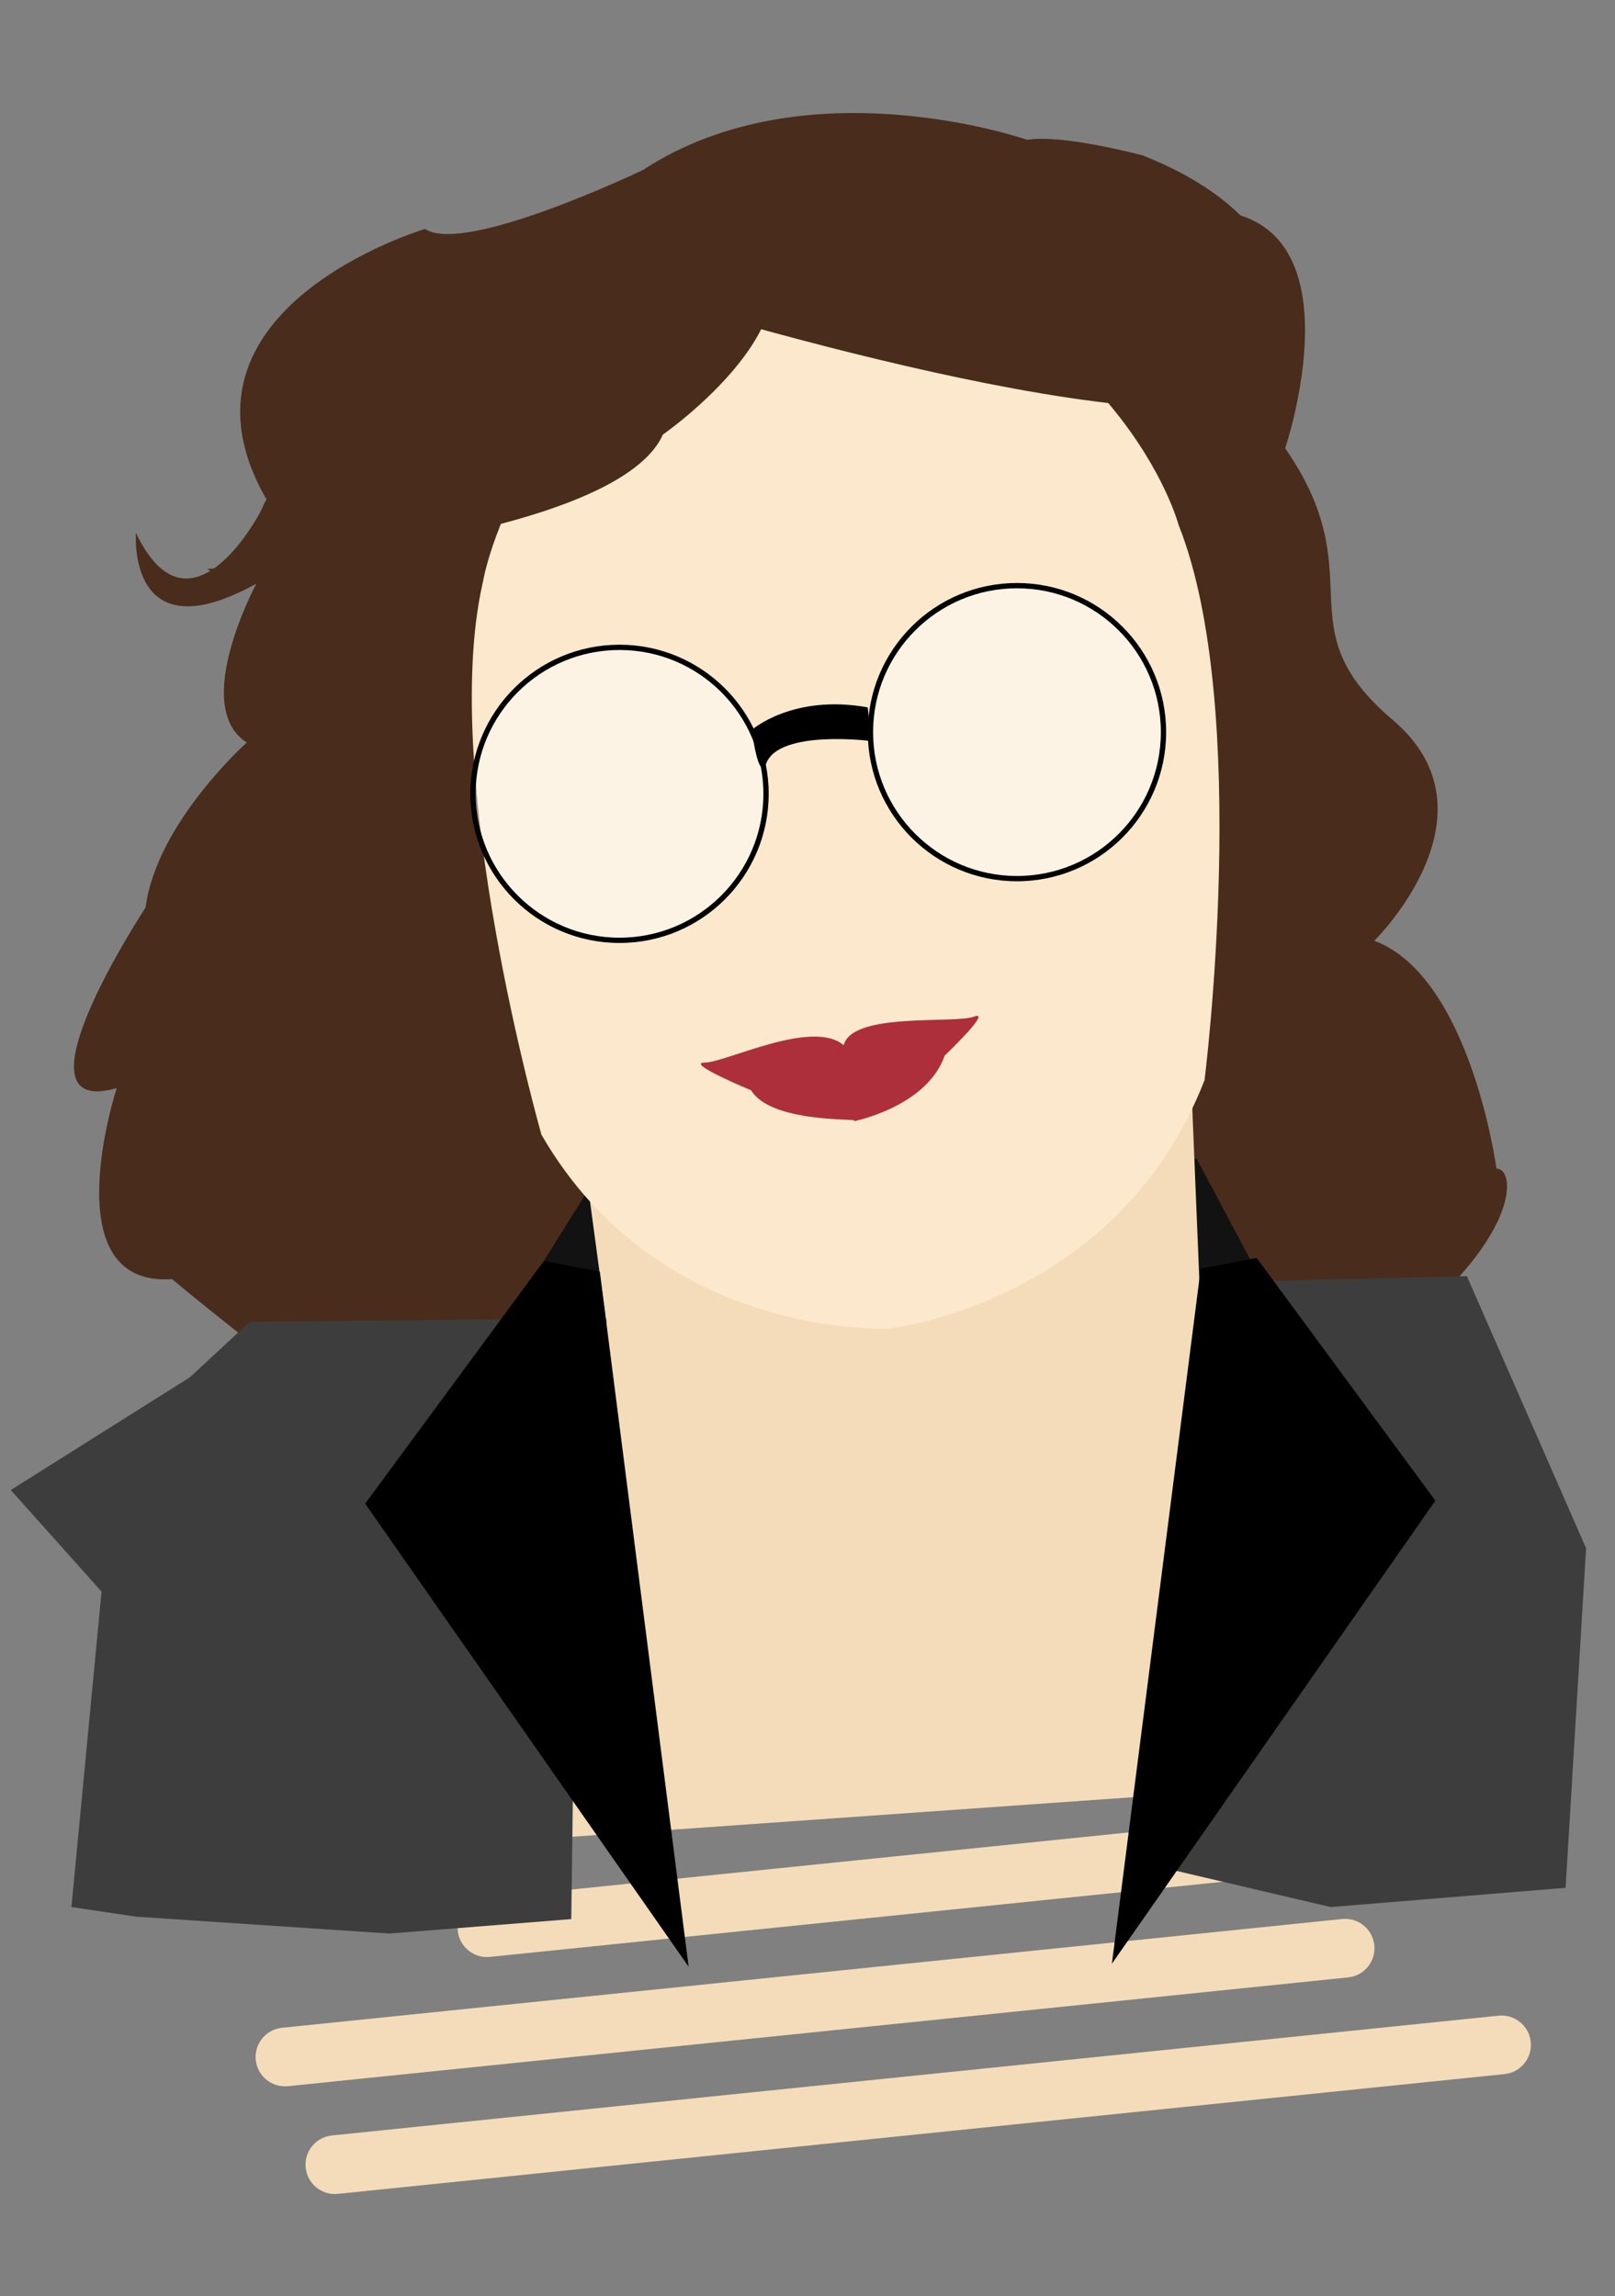 <?xml version="1.0" encoding="UTF-8" standalone="no"?>
<!DOCTYPE svg PUBLIC "-//W3C//DTD SVG 1.1//EN" "http://www.w3.org/Graphics/SVG/1.1/DTD/svg11.dtd">
<svg width="100%" height="100%" viewBox="0 0 308 438" version="1.1" xmlns="http://www.w3.org/2000/svg" xmlns:xlink="http://www.w3.org/1999/xlink" xml:space="preserve" xmlns:serif="http://www.serif.com/" style="fill-rule:evenodd;clip-rule:evenodd;stroke-linecap:round;stroke-linejoin:round;stroke-miterlimit:1.5;">
    <rect x="0" y="0" width="308" height="438" fill="#808080" stroke="none"/>
    <g transform="matrix(1.4,0,0,1.4,-72.03,-137.453)">
        <path d="M86.871,168.015C86.871,168.015 77.355,186.227 69.972,170.804C69.972,170.804 68.66,187.539 86.379,177.695C86.379,177.695 77.355,194.43 85.066,199.352C85.066,199.352 72.761,210.345 71.285,221.829C71.285,221.829 52.253,250.766 67.347,246.44C67.347,246.44 58.487,273.614 74.894,272.466C75.979,273.46 186.734,365.755 159.656,292.697C159.656,292.697 244.745,288.072 251.964,292.666C251.964,292.666 229.186,283.807 244.608,277.572C258.566,265.594 257.799,257.371 255.303,257.412C255.303,257.412 251.786,231.285 238.661,226.363C238.661,226.363 256.267,209.074 241.173,196.277C226.079,183.479 238.712,176.886 226.52,159.259C226.52,159.259 235.871,131.613 219.793,127.348L183.498,116.191L153.31,120.293L117.871,135.223L96.706,147.364L86.871,168.015Z" style="fill:rgb(73,44,27);"/>
        <path d="M214.452,256.045L131.161,260.967L110.422,294.242L234.755,294.242L214.452,256.045Z" style="fill:rgb(18,18,18);"/>
        <g transform="matrix(0.995,-0.102,0.234,2.282,-77.656,-487.688)">
            <path d="M228.945,376.655C228.945,375.692 227.153,374.911 224.946,374.911L107.843,374.911C105.636,374.911 103.844,375.692 103.844,376.655C103.844,377.617 105.636,378.398 107.843,378.398L224.946,378.398C227.153,378.398 228.945,377.617 228.945,376.655Z" style="fill:rgb(244,220,186);"/>
        </g>
        <g transform="matrix(1.218,-0.125,0.234,2.282,-128.329,-467.682)">
            <path d="M228.945,376.655C228.945,375.692 227.481,374.911 225.679,374.911L107.11,374.911C105.307,374.911 103.844,375.692 103.844,376.655C103.844,377.617 105.307,378.398 107.11,378.398L225.679,378.398C227.481,378.398 228.945,377.617 228.945,376.655Z" style="fill:rgb(244,220,186);"/>
        </g>
        <g transform="matrix(1.334,-0.137,0.234,2.282,-133.577,-451.763)">
            <path d="M228.945,376.655C228.945,375.692 227.609,374.911 225.963,374.911L106.826,374.911C105.18,374.911 103.844,375.692 103.844,376.655C103.844,377.617 105.18,378.398 106.826,378.398L225.963,378.398C227.609,378.398 228.945,377.617 228.945,376.655Z" style="fill:rgb(244,220,186);"/>
        </g>
        <path d="M133.906,277.359L130.461,251.764L213.643,243.725L214.955,275.718L247.769,276.539L257.941,339.377L95.186,350.861" style="fill:rgb(244,220,186);"/>
        <path d="M251.268,272.056L216.814,272.876L208.938,352.449L232.728,358.027L264.721,355.402L267.511,309.135L251.268,272.056Z" style="fill:rgb(62,61,61);"/>
        <g transform="matrix(1,0,0,1,0.817,-0.473)">
            <path d="M161.856,129.911C203.516,141.029 211.194,170.206 211.194,170.206C221.128,195.201 214.719,245.831 214.719,245.831C203.594,274.395 175.615,279.111 172.204,279.584L172.209,279.651C172.209,279.651 140.731,281.563 124.395,253.271C124.395,253.271 110.383,204.198 116.411,177.986C116.411,177.986 121.27,147.286 160.788,129.969L160.763,129.625C160.933,129.669 161.103,129.712 161.274,129.757C161.457,129.678 161.642,129.598 161.829,129.519L161.856,129.911Z" style="fill:rgb(252,233,205);"/>
        </g>
        <g transform="matrix(1,0,0,1,1.155,0.525)">
            <path d="M165.226,240.075C166.354,235.51 180.315,237.182 182.965,236.178C185.616,235.173 178.985,241.482 178.985,241.482C176.571,248.451 166.663,250.42 166.663,250.42L166.643,250.292C165.236,250.11 155.129,250.333 152.61,246.215C152.61,246.215 143.475,242.435 146.31,242.435C149.133,242.435 160.998,236.416 165.226,240.075Z" style="fill:rgb(173,47,60);"/>
        </g>
        <g transform="matrix(1.29,0.975,-0.86,1.137,114.928,-157.968)">
            <path d="M124.112,156.723C124.112,156.723 117.344,200.611 107.09,201.637C107.09,201.637 133.136,176.206 130.88,165.132C130.88,165.132 136.417,145.854 126.163,144.623C115.908,143.393 124.112,156.723 124.112,156.723Z" style="fill:rgb(73,44,27);"/>
        </g>
        <path d="M224.688,152.011C224.688,152.011 236.009,130.84 207.133,119.362C207.133,119.362 196.14,116.416 191.382,117.236C191.382,117.236 161.358,106.736 139.045,121.338C139.045,121.338 114.763,132.987 109.348,129.377C109.348,129.377 72.925,140.206 87.691,166.128C87.691,166.128 132.974,148.245 137.568,137.909C137.568,137.909 207.789,160.208 224.688,152.011Z" style="fill:rgb(73,44,27);"/>
        <path d="M77.322,285.837L85.463,278.29L134.027,277.798L134.848,292.728L129.762,322.588L129.269,359.668L104.495,361.636L70.041,359.339L61.181,358.027L65.283,315.041L52.916,301.208L77.322,285.837Z" style="fill:rgb(62,61,61);"/>
        <g transform="matrix(1.161,0,0,1.161,141.202,-40.093)">
            <circle cx="42.018" cy="205.022" r="17.192" style="fill:white;fill-opacity:0.46;stroke:black;stroke-width:0.62px;"/>
        </g>
        <g transform="matrix(1.161,0,0,1.161,87.059,-31.685)">
            <circle cx="42.018" cy="205.022" r="17.192" style="fill:white;fill-opacity:0.46;stroke:black;stroke-width:0.62px;"/>
        </g>
        <path d="M153.86,197.639C153.86,197.639 159.397,192.717 169.652,194.563L170.138,199.154C170.138,199.154 157.625,197.537 155.835,202.181C154.779,204.921 153.86,197.639 153.86,197.639Z"/>
        <path d="M125.538,269.989L101.194,303.061L145.258,366.154L133.158,271.444L125.538,269.989Z"/>
        <g transform="matrix(-1,0,0,1,348.173,-0.41)">
            <path d="M125.538,269.989L101.194,303.061L145.258,366.154L133.158,271.444L125.538,269.989Z"/>
        </g>
    </g>
    <g id="Calque1">
    </g>
</svg>
